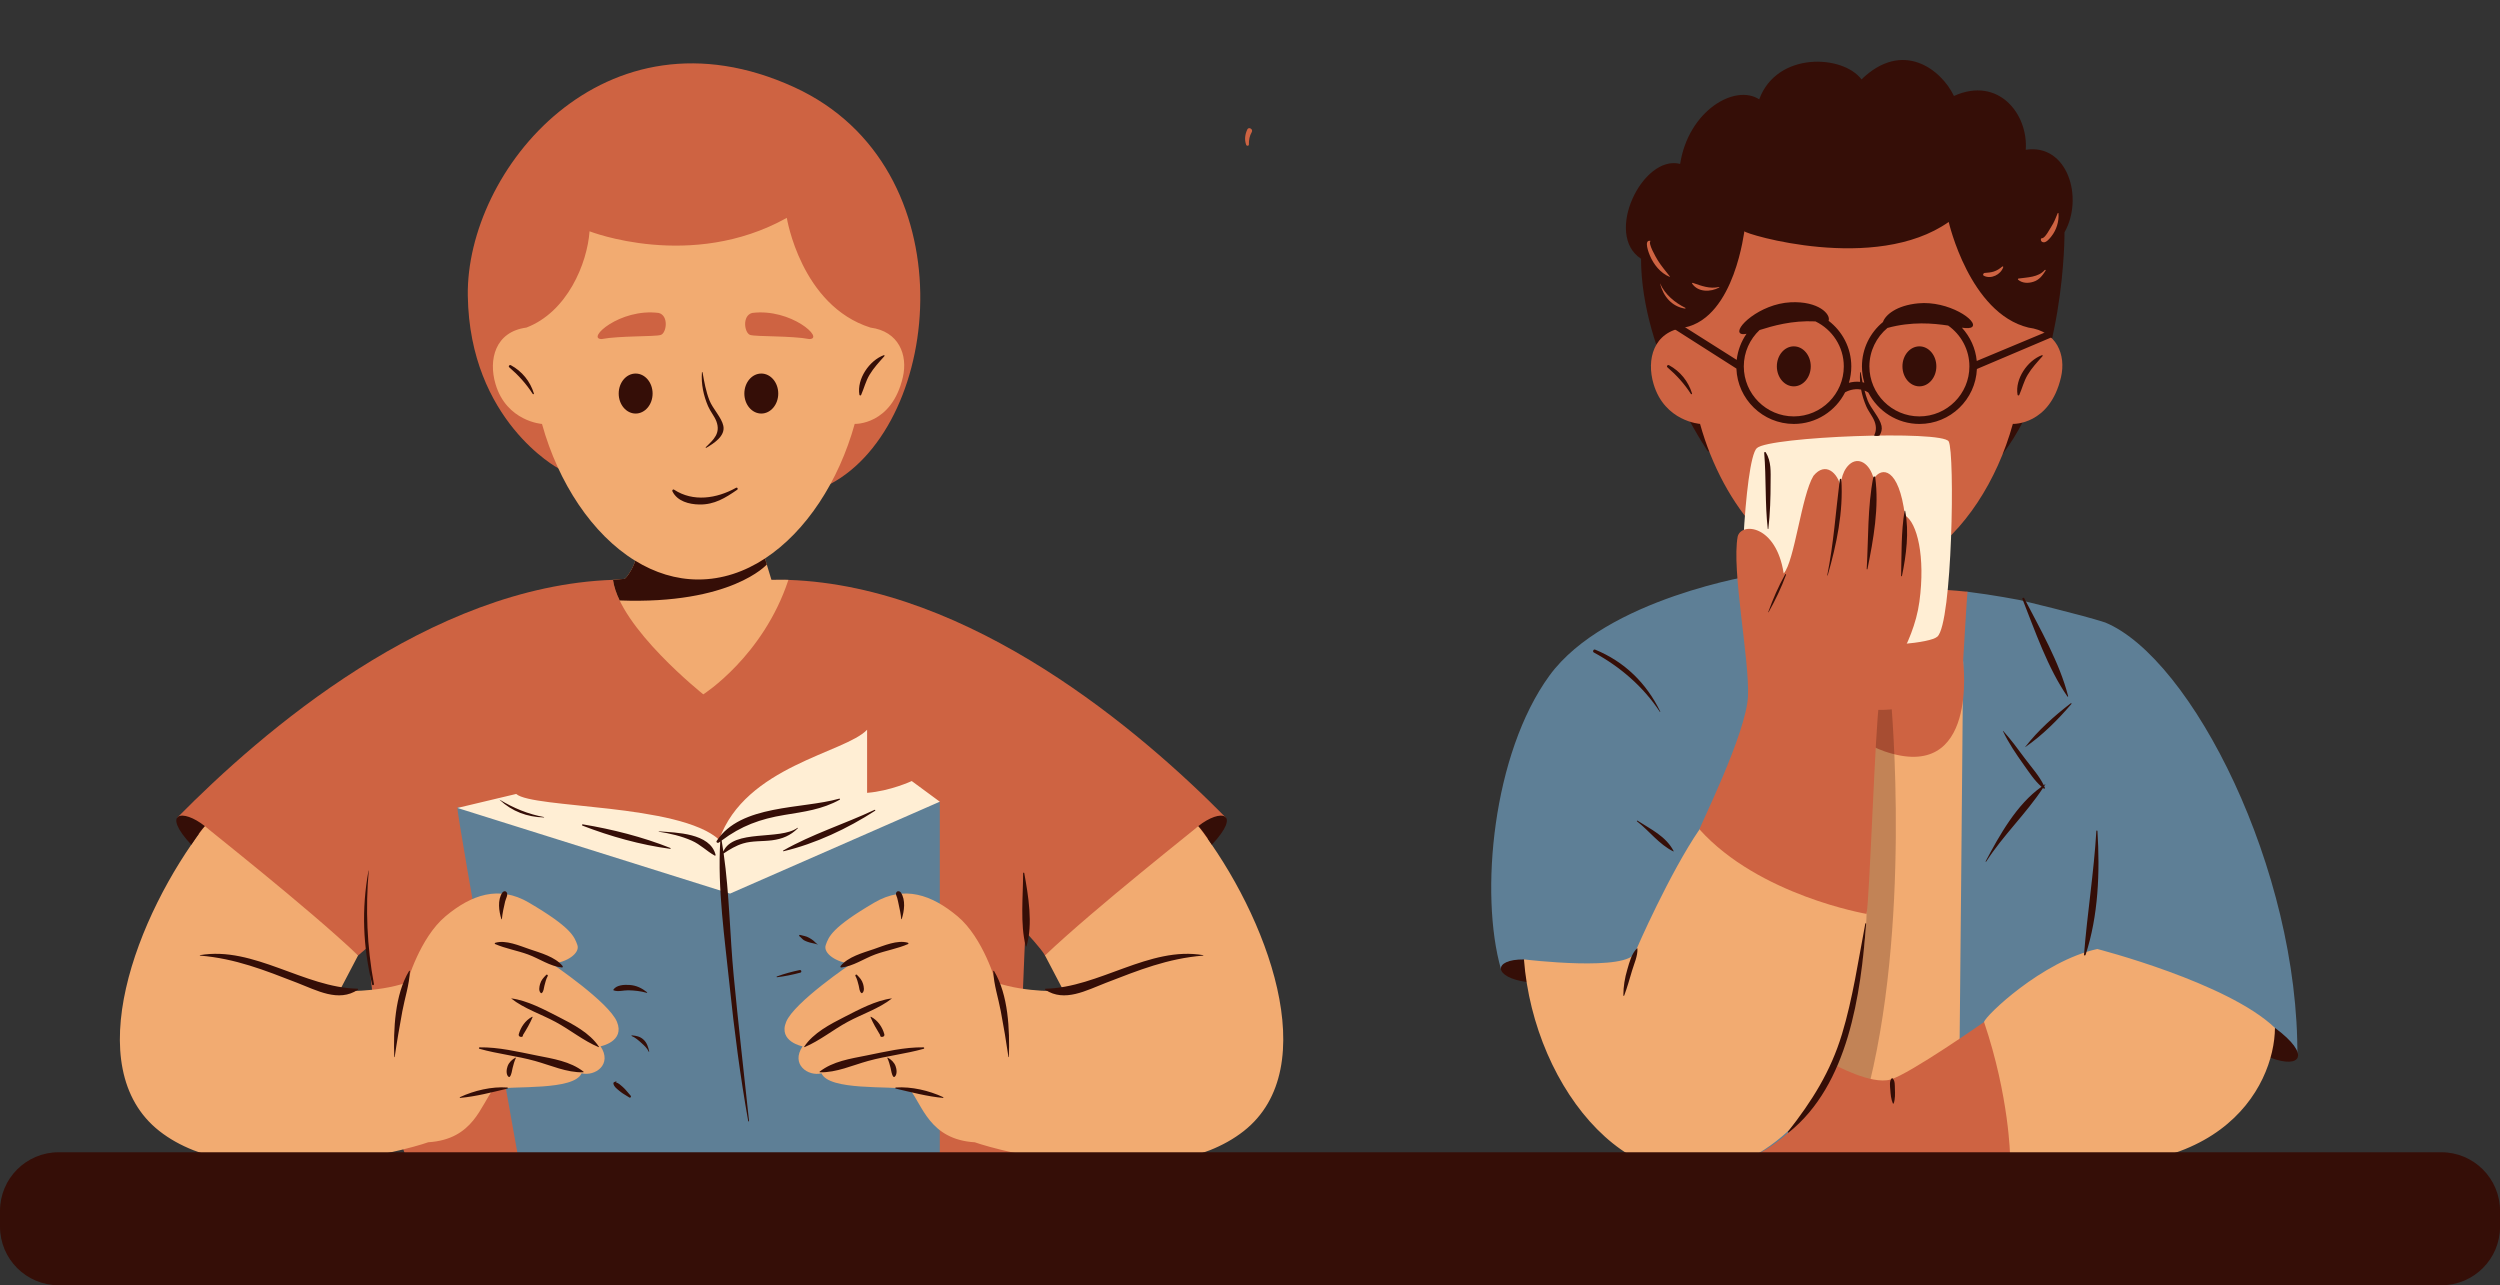 <?xml version="1.0" encoding="UTF-8"?><svg xmlns="http://www.w3.org/2000/svg" xmlns:xlink="http://www.w3.org/1999/xlink" contentScriptType="text/ecmascript" fill="#000000" width="500" zoomAndPan="magnify" contentStyleType="text/css" viewBox="0.0 -12.0 500.0 257.0" height="257" preserveAspectRatio="xMidYMid meet" version="1"><rect x="0.0" y="-12.0" width="500.0" height="257.0" fill="#333333" stroke="none"/><g id="change1_2"><path fill="#ce6342" d="M157.68,103.98c36.58,1.25,70.62,30.41,87.52,47.57c-19.34,22.94-35.49,28.9-36.2,27.55 c-0.71-1.35-3.92-4.75-3.92-4.75s-1.18,24.6-0.65,25.24c0.53,0.64,2.35,25.71,2.35,25.71s-116.22,9.08-123.21-1.17 s-10.05-46.67-10.05-46.67l-1.88,1.63l-36.2-27.55c16.91-17.16,50.59-46.32,87.17-47.57 M158.84,5.44 c-38.07-17.43-65.66,16.7-65.28,41.71c0.38,25.01,18.11,34.54,18.09,34.5l54.45,3.13C188.67,72.8,193.82,21.45,158.84,5.44z"/></g><g id="change2_1"><path fill="#5e7f96" d="M104.14,222.28c0,0-12.7-70.8-12.66-72.68c0.04-1.88,53.99,12.73,53.99,12.73s39.15-13.53,42.49-13.98v78.25 L104.14,222.28z M459.47,200.04C459.47,200.04,459.47,200.04,459.47,200.04C459.47,200.04,459.47,200.04,459.47,200.04z M421.05,112.5c-4.67-1.54-17.21-4.51-17.21-4.51s-5.07-0.99-10.33-1.64c-1.54-0.19-11.4,9.27-12.85,9.17l-5.23-3.12l-24.04-9.47 c0,0-30.22,4.67-41.53,20.23c-11.31,15.56-13.98,43.58-9.66,58.7c9.57-1.61,14.72,8.42,14.72,8.42s10.14,36.77,44.26,39.1 c80.7-39.31,100.29-29.97,100.29-29.97C459.83,161.85,438.29,119.65,421.05,112.5z"/></g><g id="change3_1"><path fill="#350e07" d="M455,193.58c7.34,5.45,5.09,8.24-0.89,5.97C448.13,197.28,455,193.58,455,193.58z M304.79,179.89 c-6.29-0.06-6.16,3.59,0.53,4.51C312.01,185.33,304.79,179.89,304.79,179.89z M405.15,17.95c0.51-7.11-5.43-14.77-14.36-10.76 c-2.54-5.29-10.23-11.31-18.49-3.31c-3.7-4.95-16.91-5.63-20.46,3.99c-4.82-3.15-14.15,2.24-15.81,12.91 c-7.5-1.92-15.3,14.14-7.82,18.97c0.01,19.06,13.36,38.51,13.36,38.51l58.96,0.56c12.64-16.65,12.37-44.35,12.37-44.35 C416.78,27.63,413.57,16.67,405.15,17.95z"/></g><g id="change4_1"><path fill="#f2ab71" d="M396.81,192.4c0.2-1.17,11.59-12.17,22.65-14.6c0,0,26.07,6.69,35.53,15.78 c-0.08,11.81-11.41,33.84-52.99,25.64C402.01,219.22,394.14,203.12,396.81,192.4z M373.04,129.78c0,0-5.79,14.5-10.63,31.9 c-8.37-6.34-19.06-12.83-22.51-7.8c-5.94,8.67-12.64,23.9-12.8,24.47c-1.15,4.12-22.31,1.53-22.31,1.53 c2,26.18,22.31,50.98,44.17,40.27c3.73-1.83,6.85-4.13,9.5-6.74c8.11,16.18,33.21-2.02,33.29-2.56c0.09-0.6,0.88-90.58,0.88-90.58 C386.04,132.19,373.59,129.81,373.04,129.78z M180.57,63.44c-2.24,9.63-9.63,9.34-9.63,9.34c-3.18,11.45-9.69,21.51-17.95,26.92h0 l1.3,4.28c0.77,0,2.51-0.06,3.39,0c-5.04,15.28-17.02,22.89-17.02,22.89s-16.77-13.32-18.06-22.89c1.29-0.11,2.12-0.17,2.26-0.2 c0.46-0.1,1.81-2.22,2.18-3.63c-8.59-5.28-15.38-15.59-18.64-27.36c0,0-7.09-0.49-9.3-7.99c-1.44-4.87-0.07-10.45,6.17-11.28 c8.18-3.12,12.18-12.81,12.64-19.26c0,0,20.33,7.98,39.45-2.69c0,0,2.83,17.55,16.74,21.95C179.75,54.26,181.61,58.98,180.57,63.44z M131.75,50.59c-7.76-1-14.62,5.22-11.42,5.22c3.61-0.68,10.66-0.45,11.82-0.82C133.31,54.62,133.8,51.13,131.75,50.59z M150.43,50.59c-2.05,0.54-1.56,4.03-0.39,4.4s8.21,0.14,11.82,0.82C165.04,55.81,158.19,49.6,150.43,50.59z M31.88,214.21 c16.19,12.71,48.89,3.98,53.77,2.24c9.13-0.56,10.47-7.5,13.07-10.64c4.1-0.68,16.06,0.34,17.6-3.15c2.69,0.66,6.21-1.77,3.79-5.4 c0,0,4.92-0.94,3.28-4.9c-1.64-3.96-13.03-11.64-13.03-11.64c2.91-0.18,5.71-2.06,5.11-3.73s-1.21-3.5-9.73-8.49 c-5.95-3.48-11.45-1.58-16.63,2.75s-7.68,13.25-7.68,13.25c-6.24,2.11-13.53,1.68-13.53,1.68l3.72-7.1 c-10.1-9.6-30.53-25.64-30.66-25.87C27.22,171.12,15.69,201.5,31.88,214.21z M239.66,153.22c-0.13,0.23-20.56,16.27-30.66,25.87 l3.72,7.1c0,0-7.28,0.43-13.53-1.68c0,0-2.5-8.92-7.68-13.25c-5.18-4.33-10.67-6.24-16.63-2.75c-8.52,4.99-9.13,6.81-9.73,8.49 c-0.6,1.67,2.2,3.54,5.11,3.73c0,0-11.4,7.68-13.03,11.64s3.28,4.9,3.28,4.9c-2.42,3.63,1.1,6.05,3.79,5.4 c1.54,3.49,13.5,2.47,17.6,3.15c2.6,3.14,3.95,10.08,13.07,10.64c4.88,1.75,37.58,10.48,53.77-2.24 C264.94,201.5,253.41,171.12,239.66,153.22z"/></g><g id="change1_3"><path fill="#ce6342" d="M412.2,63.44c-2.24,9.63-9.63,9.34-9.63,9.34c-3.18,11.45-9.69,21.5-17.95,26.91l1.85,6.11 c0,0,4.43,0.26,7.03,0.55c-0.09,0.41-0.88,13.93-0.88,13.93s3.21,24.53-15.78,17.97c-13.68-4.72-14.82-24.04-6.59-34.38 c-13.89-0.65-25.6-14.4-30.24-31.09c0,0-7.09-0.49-9.3-7.99c-1.44-4.87-0.07-10.45,6.17-11.28c10.19-2.05,11.99-19.78,12-19.26 c0.01,0.52,26.18,8.47,40.86-1.86c0,0,4.16,18.27,15.96,21.13C411.37,54.26,413.24,58.99,412.2,63.44z"/></g><g id="change3_2"><path fill="#350e07" opacity="0.25" d="M368.98,220.08c-4.26-0.13-8.13-1.9-10.52-6.67c14.72-17.09,14.85-42.65,14.85-42.65 s-2.46-26.49,1.97-40.79c0.85,0.03,1.9,0.02,3.07-0.11C379.22,141.54,381.85,189.08,368.98,220.08z"/></g><g id="change5_1"><path fill="#ffeed4" d="M91.48,149.59l11.76-2.8c3.33,2.95,32.65,1.88,40.59,9.16c5.22-14.78,25.23-17.37,29.59-22v12.62 c4.63-0.36,8.93-2.36,8.93-2.36l5.61,4.13l-41.95,18.38L91.48,149.59z M387.47,115.33c3.01-2.64,3.53-36.75,2.27-39.04 c-1.26-2.29-35.78-0.98-38.36,1.32c-2.58,2.3-3.79,34.26-2.51,35.69C350.57,118.27,384.47,117.97,387.47,115.33z"/></g><g id="change1_4"><path fill="#ce6342" d="M339.9,153.88c-0.07-0.37,9.39-19.24,9.7-26.66c0.31-7.43-3.32-25.22-2.06-31.93 c0.75-2.86,7.7-2.35,9.2,7.41c2.16-2.41,3.56-15.61,5.95-19.53c2.39-2.93,4.89-0.58,5.45,2.23c0,0-0.06-2.87,1.72-4.5 c1.79-1.63,4.1-0.27,4.88,2.87c1.58-2.51,5.04-2.25,6.24,7.29c2.46,1.45,4.12,8.26,2.9,17.28c-1.22,9.02-7.24,15.74-8.03,20.11 c-0.79,4.37-1.94,39.81-2.55,42.33C373.3,170.77,351.8,167.11,339.9,153.88z M396.81,192.4c0,0-14.81,10.36-18.69,11.5 s-11.37-3.04-11.37-3.04s-4.2,12.74-16,18.35h51.27C402.01,219.22,401.86,207.38,396.81,192.4z M333.92,43.37 c0.05,0.02,0.07-0.05,0.05-0.08c-0.84-1.08-1.71-2.08-2.43-3.25c-0.29-0.48-1.99-3.36-1.45-3.82c0.02-0.02,0.01-0.05-0.01-0.05 c-1.42-0.29-0.28,2.52-0.1,2.95C330.73,40.9,332.09,42.61,333.92,43.37z M332.04,44.72c0-0.01-0.02,0-0.02,0.01 c0.63,2.5,2.3,4.57,4.98,4.99c0.09,0.01,0.16-0.11,0.07-0.15C335,48.54,332.97,46.89,332.04,44.72z M338.54,44.57 c-0.08-0.03-0.17,0.08-0.12,0.15c1.21,1.76,3.68,1.72,5.42,0.78c0.06-0.03,0.02-0.12-0.04-0.1 C341.92,45.82,340.3,45.17,338.54,44.57z M411.7,30.68c-0.01-0.1-0.13-0.11-0.17-0.02c-0.37,0.93-0.72,1.84-1.27,2.67 c-0.29,0.44-1.26,2.36-1.87,2.31c-0.12-0.01-0.21,0.11-0.22,0.22c-0.03,0.31,0.18,0.56,0.5,0.6c0.62,0.08,1.3-0.8,1.61-1.19 C411.29,34,411.82,32.29,411.7,30.68z M408.95,42c-1.27,1.48-3.51,1.46-5.26,1.71c-0.11,0.02-0.14,0.18-0.06,0.24 c0.84,0.71,2,0.74,3.03,0.41c1.21-0.38,1.81-1.24,2.46-2.23C409.19,42.03,409.03,41.9,408.95,42z M400.45,41.31 c-0.54,0.45-1.03,0.78-1.7,1c-0.58,0.19-1.21,0.22-1.82,0.28c-0.27,0.03-0.45,0.42-0.15,0.57c1.44,0.73,3.38-0.24,3.87-1.73 C400.69,41.31,400.53,41.24,400.45,41.31z"/></g><g id="change3_3"><path fill="#350e07" d="M123.74,66.71c0-2.21,1.52-4,3.39-4c1.87,0,3.39,1.79,3.39,4c0,2.21-1.52,4-3.39,4 C125.26,70.71,123.74,68.92,123.74,66.71z M152.26,70.71c1.87,0,3.39-1.79,3.39-4c0-2.21-1.52-4-3.39-4s-3.39,1.79-3.39,4 C148.87,68.92,150.39,70.71,152.26,70.71z M172.22,67c0.59-1.34,0.92-2.76,1.68-4.03c0.82-1.38,1.92-2.55,2.98-3.74 c0.07-0.08,0-0.24-0.11-0.2c-2.91,1.07-5.43,4.77-4.89,7.92C171.91,67.11,172.16,67.15,172.22,67z M106.55,66.79 c0.07,0.12,0.28,0.04,0.23-0.1c-0.75-2.43-2.36-4.43-4.61-5.65c-0.26-0.14-0.56,0.22-0.32,0.42 C103.67,63.02,105.26,64.78,106.55,66.79z M143.27,72.25c0.9,2.39-0.54,3.67-2.11,5.18c-0.07,0.07,0.02,0.18,0.1,0.13 c1.49-0.87,3.83-2.35,3.41-4.38c-0.33-1.64-2.15-3.49-2.77-5.08c-0.72-1.82-1.05-3.71-1.39-5.63c-0.01-0.08-0.12-0.05-0.13,0.02 c-0.16,2.33,0.31,4.59,1.23,6.74C142.05,70.27,142.88,71.23,143.27,72.25z M358.76,65.27c1.87,0,3.39-1.79,3.39-4s-1.52-4-3.39-4 c-1.87,0-3.39,1.79-3.39,4S356.89,65.27,358.76,65.27z M383.88,65.27c1.87,0,3.39-1.79,3.39-4s-1.52-4-3.39-4s-3.39,1.79-3.39,4 S382.01,65.27,383.88,65.27z M403.85,67c0.59-1.34,0.92-2.76,1.68-4.03c0.82-1.38,1.92-2.55,2.98-3.74c0.07-0.08,0-0.24-0.11-0.2 c-2.91,1.07-5.43,4.77-4.89,7.92C403.53,67.11,403.79,67.15,403.85,67z M338.18,66.79c0.07,0.12,0.28,0.04,0.23-0.1 c-0.75-2.43-2.36-4.43-4.61-5.65c-0.26-0.14-0.56,0.22-0.32,0.42C335.3,63.02,336.89,64.78,338.18,66.79z M153.36,100.9l-0.01-0.04 l-0.35-1.16v0c-4.08,2.67-8.58,4.2-13.33,4.2c-4.47,0-8.74-1.36-12.63-3.76c0,0,0,0,0,0c-0.38,1.42-1.73,3.54-2.18,3.63 c-0.14,0.03-0.96,0.09-2.26,0.2c0.18,1.32,0.65,2.7,1.33,4.12C146.28,108.93,153.36,100.9,153.36,100.9z M139.89,88.9 c2.98,0.05,5.19-1.31,7.55-2.95c0.24-0.16,0.03-0.53-0.23-0.39c-3.88,2.16-8.58,2.88-12.4,0.37c-0.22-0.14-0.43,0.13-0.33,0.33 C135.46,88.26,137.82,88.87,139.89,88.9z M40,179.12c7.1,0.59,12.87,2.9,19.43,5.44c3.92,1.51,8.28,3.96,12.14,1.39 c0.09-0.06,0.06-0.21-0.06-0.21c-10.67-0.2-20.76-8.56-31.53-6.71C39.94,179.04,39.95,179.11,40,179.12z M40.97,153.22 c-4.48-3.55-8.78-2.77-2.71,3.73C38.27,156.95,39.7,154.61,40.97,153.22z M78.94,199.4c0.44-3.06,0.97-6.12,1.53-9.16 c0.49-2.66,1.4-5.3,1.51-8.01c0-0.09-0.12-0.11-0.16-0.04c-2.88,4.79-3.15,11.75-2.97,17.19C78.85,199.44,78.93,199.46,78.94,199.4z M99.02,176.81c2.1,0.91,4.42,1.29,6.58,2.08c2.2,0.8,4.44,2.39,6.79,2.61c0.17,0.02,0.21-0.2,0.13-0.3 c-1.5-1.84-4.43-2.62-6.62-3.37c-1.97-0.67-4.74-1.9-6.84-1.27C98.95,176.59,98.9,176.76,99.02,176.81z M119.73,197.43 c0.05,0.02,0.09-0.04,0.06-0.08c-1.84-2.78-5.19-4.5-8.09-5.98c-2.87-1.46-6.23-3.28-9.44-3.69c-0.01,0-0.01,0.01-0.01,0.02 c2.56,2.03,5.98,3.13,8.85,4.68C114.02,193.95,116.69,196.16,119.73,197.43z M95.89,197.76c3.64,1.03,7.45,1.41,11.11,2.43 c3.16,0.87,6.33,2.35,9.65,2.27c0.06,0,0.11-0.09,0.05-0.13c-2.65-2.08-6.16-2.59-9.4-3.24c-3.71-0.74-7.58-1.68-11.37-1.62 C95.76,197.47,95.73,197.72,95.89,197.76z M101.49,205.72c0.13-0.03,0.09-0.21-0.03-0.22c-3.13-0.22-6.64,0.61-9.47,1.93 c-0.07,0.03-0.04,0.16,0.04,0.15C95.16,207.31,98.44,206.44,101.49,205.72z M101.53,201.21c-0.23,0.61-0.37,1.64,0.15,2.13 c0.07,0.07,0.22,0.09,0.29,0c0.36-0.45,0.41-1.19,0.55-1.74c0.18-0.69,0.34-1.34,0.65-1.99c0.03-0.05-0.03-0.11-0.08-0.08 C102.4,199.91,101.81,200.47,101.53,201.21z M103.75,194.85c-0.08,0.26,0.13,0.51,0.39,0.52c0.05,0,0.1,0,0.15,0.01 c0.21,0.01,0.32-0.18,0.3-0.37c0.71-1.14,1.4-2.32,1.92-3.55c0.03-0.06-0.03-0.13-0.1-0.1C105.07,192.08,104.16,193.4,103.75,194.85 z M108.37,186.6c0.38-0.33,0.39-0.98,0.51-1.44c0.16-0.63,0.34-1.38,0.66-1.95c0.11-0.19-0.15-0.39-0.3-0.23 c-0.56,0.57-1,1.03-1.23,1.83c-0.15,0.53-0.33,1.39,0.16,1.8C108.24,186.65,108.31,186.66,108.37,186.6z M100.38,171.81 c0.11-1.19,0.38-2.37,0.65-3.53c0.11-0.47,0.65-1.38,0.3-1.82c-0.01-0.02-0.03-0.03-0.04-0.05c-0.22-0.29-0.67-0.15-0.83,0.11 c-1,1.51-0.68,3.7-0.18,5.31C100.3,171.88,100.38,171.86,100.38,171.81z M221.2,184.56c6.6-2.55,12.29-4.85,19.43-5.44 c0.05,0,0.07-0.08,0.01-0.09c-10.76-1.85-20.87,6.51-31.53,6.71c-0.12,0-0.15,0.15-0.06,0.21 C212.91,188.52,217.27,186.07,221.2,184.56z M239.66,153.22c1.27,1.39,2.71,3.73,2.71,3.73 C248.45,150.45,244.14,149.67,239.66,153.22z M201.69,199.4c0.01,0.05,0.09,0.04,0.09-0.01c0.17-5.44-0.09-12.4-2.97-17.19 c-0.04-0.07-0.16-0.04-0.16,0.04c0.11,2.7,1.01,5.35,1.51,8.01C200.73,193.29,201.25,196.34,201.69,199.4z M174.74,177.83 c-2.18,0.74-5.13,1.53-6.62,3.37c-0.09,0.11-0.04,0.32,0.13,0.3c2.34-0.22,4.6-1.81,6.79-2.61c2.15-0.79,4.48-1.16,6.58-2.08 c0.12-0.05,0.07-0.23-0.03-0.26C179.48,175.92,176.73,177.15,174.74,177.83z M160.9,197.43c3.04-1.27,5.71-3.48,8.62-5.05 c2.87-1.56,6.3-2.66,8.85-4.68c0.01,0,0-0.02-0.01-0.02c-3.21,0.41-6.58,2.23-9.44,3.69c-2.9,1.48-6.25,3.2-8.09,5.98 C160.81,197.38,160.86,197.45,160.9,197.43z M163.93,202.33c-0.05,0.04-0.01,0.13,0.05,0.13c3.31,0.08,6.48-1.4,9.65-2.27 c3.66-1.01,7.47-1.4,11.11-2.43c0.16-0.05,0.13-0.29-0.04-0.29c-3.8-0.06-7.67,0.88-11.37,1.62 C170.09,199.74,166.58,200.25,163.93,202.33z M179.17,205.5c-0.12,0.01-0.16,0.19-0.03,0.22c3.05,0.71,6.33,1.58,9.46,1.86 c0.08,0.01,0.11-0.12,0.04-0.15C185.81,206.11,182.3,205.29,179.17,205.5z M179.11,201.21c-0.28-0.74-0.88-1.31-1.56-1.68 c-0.06-0.03-0.11,0.03-0.08,0.08c0.31,0.64,0.47,1.3,0.65,1.99c0.14,0.55,0.19,1.29,0.55,1.74c0.07,0.09,0.22,0.07,0.29,0 C179.48,202.85,179.34,201.82,179.11,201.21z M174.21,191.36c-0.07-0.04-0.12,0.03-0.1,0.1c0.53,1.23,1.22,2.41,1.92,3.55 c-0.02,0.18,0.09,0.37,0.3,0.37c0.05,0,0.1,0,0.15-0.01c0.26-0.01,0.47-0.25,0.39-0.52C176.47,193.4,175.56,192.08,174.21,191.36z M172.26,186.6c0.06,0.05,0.14,0.05,0.2,0c0.49-0.4,0.31-1.26,0.16-1.8c-0.23-0.8-0.67-1.25-1.23-1.83 c-0.15-0.16-0.41,0.04-0.3,0.23c0.32,0.57,0.5,1.32,0.66,1.95C171.87,185.63,171.87,186.27,172.26,186.6z M179.72,168.81 c0.22,0.98,0.43,1.99,0.53,2.99c0.01,0.06,0.08,0.07,0.1,0.01c0.5-1.61,0.82-3.81-0.18-5.31c-0.17-0.25-0.61-0.39-0.83-0.11 c-0.08,0.1-0.14,0.18-0.15,0.32c-0.02,0.26,0.18,0.63,0.24,0.84C179.55,167.97,179.63,168.4,179.72,168.81z M205.29,177.25 c1.35-4.39,0.36-10.21-0.44-14.64c-0.02-0.13-0.23-0.1-0.23,0.03c0.01,4.61-0.62,10.13,0.53,14.61 C205.18,177.32,205.27,177.32,205.29,177.25z M74.79,184.81c-1.4-7.45-1.7-15.13-1.04-22.68c0-0.03-0.04-0.03-0.05-0.01 c-1.41,7.74-1.12,15.15,0.73,22.79C74.49,185.14,74.83,185.04,74.79,184.81z M143.34,156.18c-0.18,0.28,0.2,0.51,0.43,0.33 c0.09-0.07,0.18-0.13,0.28-0.2c-0.57,9.46,0.9,19.37,1.87,28.78c0.94,9.09,2.12,18.13,3.72,27.13c0.02,0.1,0.19,0.08,0.17-0.02 c-1.03-9.68-2.15-19.35-3.07-29.05c-0.77-8.08-0.86-16.4-2.01-24.46c1.23-0.82,2.46-1.57,3.89-2c1.87-0.56,3.88-0.38,5.8-0.63 c2.05-0.27,3.68-0.94,5.14-2.4c0.04-0.04-0.02-0.13-0.07-0.09c-3.48,2.54-12.83,0.19-14.82,4.73c-0.11-0.73-0.22-1.46-0.34-2.19 c3.9-2.93,7.71-4.32,12.57-5.12c3.94-0.65,7.52-1.09,11.05-3.05c0.11-0.06,0.04-0.24-0.09-0.21 C160.36,149.86,148.14,148.83,143.34,156.18z M174.91,149.97c-5.97,2.81-12.55,4.87-18.27,8.14c-0.08,0.04-0.02,0.16,0.06,0.14 c6.35-1.49,12.87-4.56,18.32-8.1C175.12,150.07,175.03,149.91,174.91,149.97z M131.76,154.34c2.24,0.35,4.51,0.87,6.59,1.79 c1.74,0.77,2.98,2.09,4.59,2.99c0.09,0.05,0.2-0.03,0.18-0.14c-1.08-4.39-7.9-4.45-11.35-4.71 C131.73,154.27,131.73,154.34,131.76,154.34z M116.5,153.13c5.57,2.15,11.62,3.85,17.54,4.64c0.11,0.02,0.11-0.15,0.02-0.18 c-5.54-2.21-11.61-3.74-17.49-4.72C116.4,152.83,116.33,153.07,116.5,153.13z M108.8,151.41c-3.14-0.57-6.12-1.8-8.84-3.46 c-0.02-0.01-0.04,0.01-0.02,0.03c2.48,2.31,5.48,3.43,8.85,3.51C108.84,151.5,108.85,151.42,108.8,151.41z M488.27,218.45H11.73 C5.25,218.45,0,223.7,0,230.17v3.15c0,6.48,5.25,11.73,11.73,11.73h476.55c6.48,0,11.73-5.25,11.73-11.73v-3.15 C500,223.7,494.75,218.45,488.27,218.45z M161.53,176.37c0.67,0.26,1.39,0.29,2.05,0.55c0.01,0,0.01-0.01,0-0.01 c-0.34-0.21-0.58-0.52-0.88-0.77c-0.25-0.22-0.55-0.39-0.84-0.56c-0.63-0.38-1.17-0.39-1.86-0.6c-0.17-0.05-0.24,0.17-0.11,0.27 c0.33,0.24,0.54,0.56,0.87,0.78C161.01,176.18,161.27,176.27,161.53,176.37z M155.4,183.45c1.6-0.19,3.12-0.51,4.68-0.92 c0.33-0.09,0.19-0.59-0.14-0.52c-1.56,0.33-3.06,0.73-4.56,1.28C155.3,183.32,155.3,183.46,155.4,183.45z M129.42,186.45 c-1.08-0.84-2.15-1.37-3.52-1.46c-1.04-0.07-2.61-0.01-3.23,0.95c-0.03,0.05,0,0.11,0.05,0.13c0.9,0.34,2.01-0.03,2.96-0.01 c1.22,0.03,2.5,0.16,3.67,0.51C129.41,186.58,129.48,186.49,129.42,186.45z M126.36,195.22c0.69,0.27,1.39,0.89,1.94,1.39 c0.56,0.51,1.13,1.01,1.44,1.72c0.03,0.06,0.12,0.02,0.1-0.04c-0.19-0.88-0.45-1.73-1.13-2.36c-0.7-0.64-1.42-0.77-2.33-0.86 C126.28,195.05,126.28,195.19,126.36,195.22z M123.33,204.26c-0.21,0.05-0.35,0.08-0.54,0.19c-0.1,0.06-0.13,0.16-0.11,0.27 c0.12,0.67,0.83,1.14,1.31,1.55c0.59,0.5,1.25,0.8,1.88,1.23c0.21,0.15,0.43-0.17,0.27-0.35c-0.55-0.59-0.98-1.23-1.6-1.77 c-0.39-0.34-0.82-0.76-1.33-0.9C123.25,204.41,123.29,204.34,123.33,204.26C123.34,204.27,123.34,204.26,123.33,204.26z M353.72,110.44c1.35-2.41,2.54-4.89,3.49-7.49c0.04-0.11-0.13-0.17-0.18-0.08c-1.35,2.42-2.44,4.93-3.38,7.53 C353.62,110.45,353.69,110.48,353.72,110.44z M368.27,83.9c-0.01-0.2-0.28-0.19-0.31,0c-0.81,6.39-1.23,12.82-2.51,19.15 c-0.01,0.06,0.07,0.08,0.09,0.02C367.33,96.85,368.68,90.42,368.27,83.9z M374.66,83.43c-1.16,5.94-0.97,12.34-1.32,18.37 c0,0.08,0.13,0.1,0.15,0.02c1.19-5.89,2.37-12.39,1.55-18.39C375.01,83.25,374.7,83.26,374.66,83.43z M380.91,90.2 c-0.7,4.21-0.58,8.71-0.69,12.97c0,0.1,0.15,0.12,0.17,0.02c0.86-4.16,1.46-8.78,0.65-12.99C381.04,90.13,380.92,90.13,380.91,90.2z M325.47,181.87c-0.51,1.72-0.8,3.43-0.8,5.22c0,0.1,0.13,0.11,0.17,0.02c0.61-1.64,1.08-3.31,1.57-4.98 c0.42-1.42,1.14-2.91,1.08-4.41c0-0.05-0.07-0.08-0.1-0.04C326.3,178.74,325.89,180.45,325.47,181.87z M357.75,214.49 c11.95-9.56,14.39-27.59,15.48-41.75c0.01-0.09-0.15-0.12-0.17-0.02c-1.4,7.35-2.5,14.97-4.67,22.13 c-2.27,7.49-6.01,13.4-10.8,19.49C357.51,214.45,357.64,214.58,357.75,214.49z M378.37,203.64c-0.55,0.51-0.36,1.64-0.31,2.33 c0.06,0.9,0.15,1.88,0.51,2.71c0.04,0.08,0.16,0.05,0.18-0.02c0.3-0.9,0.27-1.94,0.23-2.88c-0.03-0.69,0.07-1.69-0.51-2.14 C378.43,203.62,378.4,203.61,378.37,203.64z M404.48,107.79c2.56,6.46,5.05,13.78,9,19.51c0.05,0.07,0.17,0.03,0.15-0.06 c-1.72-6.75-5.61-13.44-8.79-19.6C404.73,107.45,404.4,107.59,404.48,107.79z M409.05,144.84c-0.1,0.06-0.2,0.14-0.3,0.2 c-0.93-1.92-2.47-3.59-3.73-5.29c-1.4-1.89-2.8-3.81-4.38-5.56c-0.03-0.03-0.07,0.01-0.05,0.04c1.13,2.36,2.62,4.57,4.14,6.7 c1.09,1.52,2.15,3.19,3.58,4.42c-4.97,3.5-8.42,9.71-11.18,14.91c-0.04,0.07,0.06,0.13,0.11,0.06c3.36-5.23,7.97-9.58,11.36-14.73 c0.06,0.04,0.11,0.09,0.16,0.14c0.1,0.07,0.27-0.05,0.22-0.17c-0.04-0.11-0.1-0.21-0.15-0.32c0.08-0.12,0.16-0.24,0.24-0.36 C409.09,144.85,409.07,144.83,409.05,144.84z M405.03,137.4c-0.01,0.01,0,0.03,0.02,0.02c3.44-2.37,6.52-5.46,9.23-8.62 c0.07-0.08-0.02-0.23-0.12-0.15C410.85,131.19,407.6,134.09,405.03,137.4z M417.11,178.99c2.58-7.9,2.89-16.57,2.38-24.78 c-0.01-0.14-0.22-0.15-0.22,0c-0.49,8.29-1.82,16.48-2.47,24.74C416.78,179.13,417.05,179.15,417.11,178.99z M318.77,118.5 c5.24,2.82,9.91,6.86,13.19,11.85c0.04,0.06,0.12,0.01,0.09-0.05c-2.8-5.71-7.13-9.95-13.03-12.38 C318.68,117.79,318.46,118.34,318.77,118.5z M327.4,152.27c2.5,1.94,4.38,4.58,7.26,6.01c0.05,0.02,0.1-0.02,0.07-0.07 c-1.58-2.98-4.53-4.33-7.23-6.08C327.42,152.09,327.32,152.21,327.4,152.27z M347.28,61.71l-12.72-8.11l1.82-0.55l10.96,6.93 c0.22-1.92,0.91-3.7,1.96-5.22c-0.53,0.1-0.94,0.11-1.19-0.05c-1.49-0.94,3.85-5.95,10-6.25c5.59-0.28,8.1,2.4,7.61,3.7 c2.75,2.1,4.54,5.41,4.54,9.13c0,1.13-0.17,2.23-0.48,3.27c0.63-0.17,1.4-0.28,2.24-0.19c-0.05-0.62-0.05-1.24-0.01-1.87 c0-0.07,0.12-0.09,0.13-0.02c0.12,0.66,0.24,1.31,0.37,1.97c0.11,0.02,0.23,0.05,0.35,0.08c-0.3-1.03-0.47-2.11-0.47-3.24 c0-3.57,1.64-6.77,4.2-8.88c0.47-1.41,2.69-3.32,7.02-3.74c6.12-0.6,12.15,3.57,10.81,4.72c-0.34,0.29-1.04,0.28-2.04,0.15 c1.64,1.79,2.73,4.1,2.97,6.65l14.01-5.85l1.15,1.04l-15.13,6.42c-0.27,6.1-5.31,10.99-11.48,10.99c-4.46,0-8.33-2.56-10.24-6.28 c-0.25-0.16-0.5-0.29-0.75-0.39c0.18,0.67,0.37,1.34,0.63,1.99c0.62,1.59,2.44,3.44,2.77,5.08c0.14,0.71-0.05,1.35-0.42,1.92 c-0.37,0.12-0.83,0.1-1.08,0c0.41-0.79,0.53-1.69,0.09-2.85c-0.39-1.02-1.22-1.98-1.66-3.02c-0.46-1.08-0.81-2.19-1.02-3.32 c-1.48-0.3-2.76,0.3-3.2,0.54c-1.9,3.75-5.78,6.33-10.26,6.33C352.56,72.78,347.51,67.85,347.28,61.71z M373.88,61.28 c0,5.51,4.49,10,10,10s10-4.49,10-10c0-3.37-1.68-6.35-4.25-8.17c-3.03-0.45-7.26-0.85-12.14,0.48 C375.29,55.43,373.88,58.19,373.88,61.28z M348.76,61.28c0,5.51,4.49,10,10,10s10-4.49,10-10c0-3.96-2.32-7.38-5.67-9 c-4.72-0.23-8.54,0.9-11.18,1.73C349.98,55.83,348.76,58.41,348.76,61.28z M353.16,78.48c-0.08-0.14-0.34-0.09-0.32,0.09 c0.42,5.05,0.14,10.14,0.71,15.18c0.01,0.08,0.11,0.08,0.12,0c0.36-3.08,0.45-6.21,0.45-9.31C354.13,82.36,354.28,80.3,353.16,78.48 z"/></g><g><g id="change1_1"><path fill="#ce6342" d="M249.46,13.89c-0.46,1-0.6,2.02-0.23,3.07c0.1,0.28,0.56,0.26,0.55-0.07c-0.03-0.86,0.13-1.72,0.57-2.47 C250.69,13.83,249.74,13.3,249.46,13.89L249.46,13.89z"/></g></g></svg>